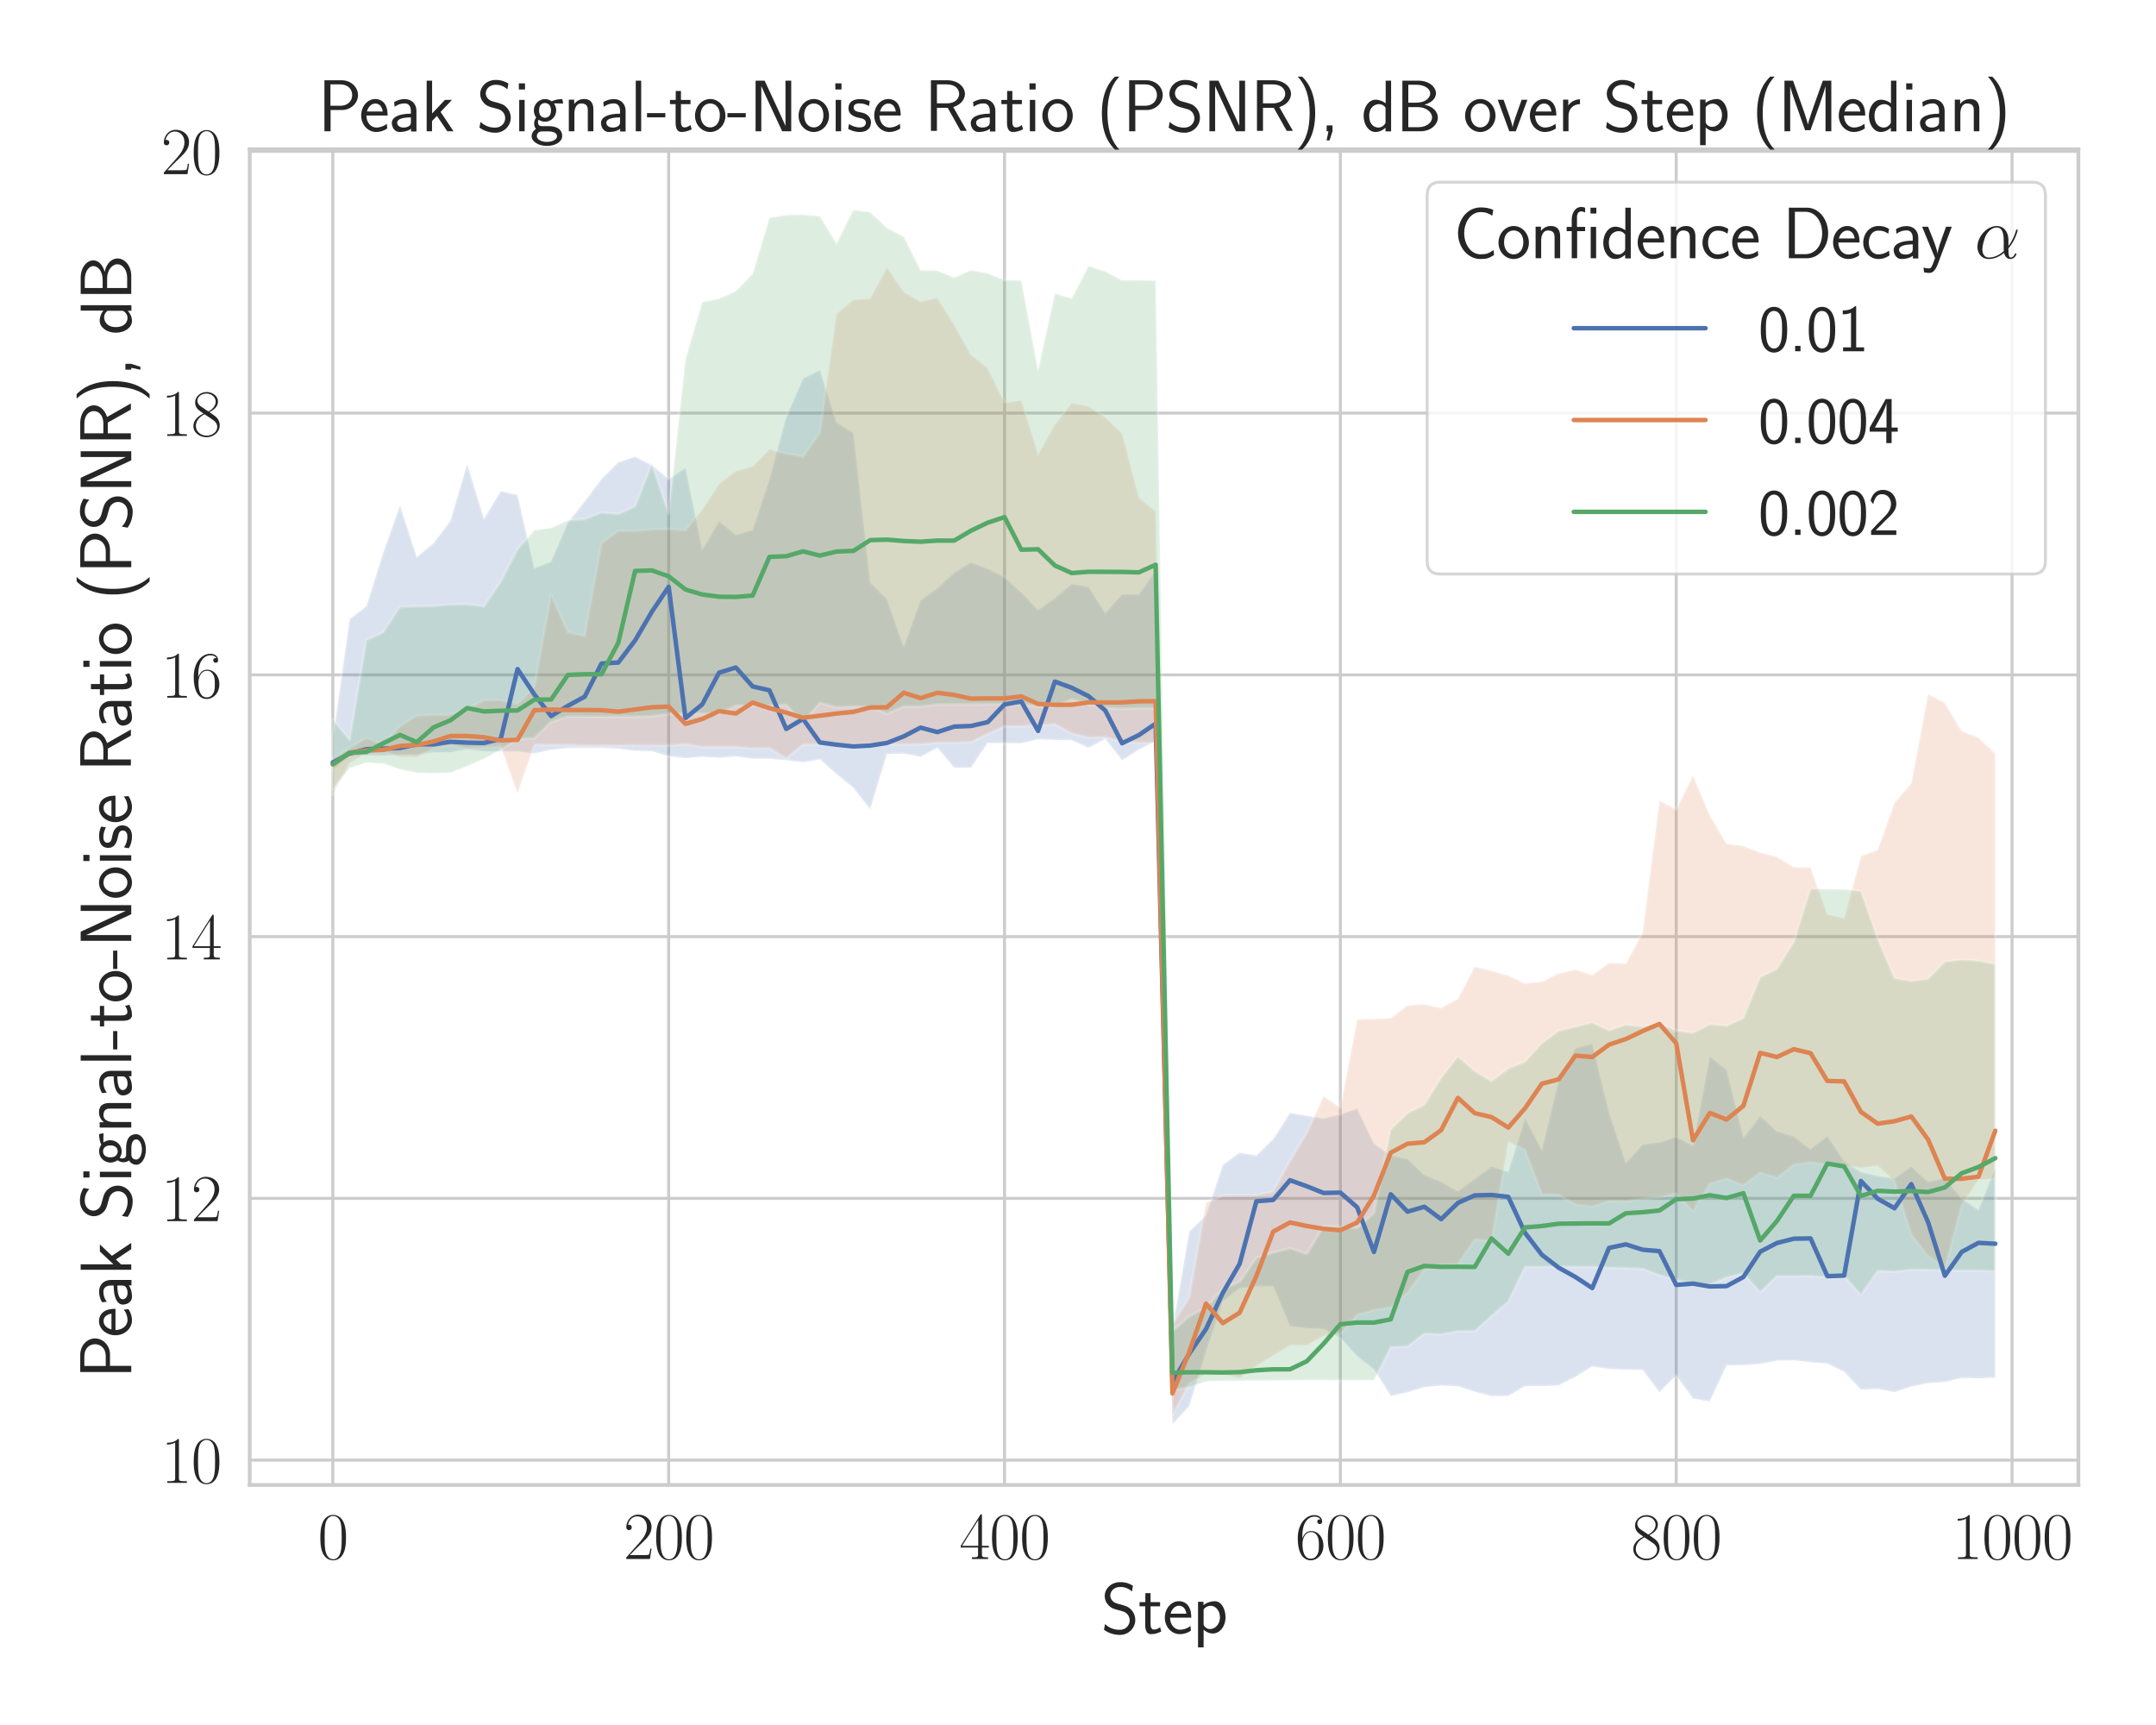 <?xml version="1.0" encoding="utf-8" standalone="no"?>
<!DOCTYPE svg PUBLIC "-//W3C//DTD SVG 1.1//EN"
  "http://www.w3.org/Graphics/SVG/1.1/DTD/svg11.dtd">
<svg xmlns:xlink="http://www.w3.org/1999/xlink" width="720pt" height="576pt" viewBox="0 0 720 576" xmlns="http://www.w3.org/2000/svg" version="1.1">
 <defs>
  <style type="text/css">*{stroke-linejoin: round; stroke-linecap: butt}</style>
 </defs>
 <g id="figure_1">
  <g id="patch_1">
   <path d="M 0 576 
L 720 576 
L 720 0 
L 0 0 
z
" style="fill: #ffffff"/>
  </g>
  <g id="axes_1">
   <g id="patch_2">
    <path d="M 83.393 495.841 
L 694.08 495.841 
L 694.08 49.831 
L 83.393 49.831 
z
" style="fill: #ffffff"/>
   </g>
   <g id="matplotlib.axis_1">
    <g id="xtick_1">
     <g id="line2d_1">
      <path d="M 111.151 495.841 
L 111.151 49.831 
" clip-path="url(#pd534890c7a)" style="fill: none; stroke: #cccccc; stroke-linecap: round"/>
     </g>
     <g id="text_1">
      <!-- $\mathdefault{0}$ -->
      <g style="fill: #262626" transform="translate(106.125 520.562) scale(0.22 -0.22)">
       <defs>
        <path id="CMR17-30" d="M 2688 2025 
C 2688 2416 2682 3080 2413 3591 
C 2176 4039 1798 4198 1466 4198 
C 1158 4198 768 4058 525 3597 
C 269 3118 243 2524 243 2025 
C 243 1661 250 1106 448 619 
C 723 -39 1216 -128 1466 -128 
C 1760 -128 2208 -7 2470 600 
C 2662 1042 2688 1559 2688 2025 
z
M 1466 -26 
C 1056 -26 813 325 723 812 
C 653 1188 653 1738 653 2096 
C 653 2588 653 2997 736 3387 
C 858 3929 1216 4096 1466 4096 
C 1728 4096 2067 3923 2189 3400 
C 2272 3036 2278 2607 2278 2096 
C 2278 1680 2278 1169 2202 792 
C 2067 95 1690 -26 1466 -26 
z
" transform="scale(0.016)"/>
       </defs>
       <use xlink:href="#CMR17-30" transform="scale(0.996)"/>
      </g>
     </g>
    </g>
    <g id="xtick_2">
     <g id="line2d_2">
      <path d="M 223.307 495.841 
L 223.307 49.831 
" clip-path="url(#pd534890c7a)" style="fill: none; stroke: #cccccc; stroke-linecap: round"/>
     </g>
     <g id="text_2">
      <!-- $\mathdefault{200}$ -->
      <g style="fill: #262626" transform="translate(208.229 520.562) scale(0.22 -0.22)">
       <defs>
        <path id="CMR17-32" d="M 2669 989 
L 2554 989 
C 2490 536 2438 459 2413 420 
C 2381 369 1920 369 1830 369 
L 602 369 
C 832 619 1280 1072 1824 1597 
C 2214 1967 2669 2402 2669 3035 
C 2669 3790 2067 4224 1395 4224 
C 691 4224 262 3604 262 3030 
C 262 2780 448 2748 525 2748 
C 589 2748 781 2787 781 3010 
C 781 3207 614 3264 525 3264 
C 486 3264 448 3258 422 3245 
C 544 3790 915 4058 1306 4058 
C 1862 4058 2227 3617 2227 3035 
C 2227 2479 1901 2000 1536 1584 
L 262 146 
L 262 0 
L 2515 0 
L 2669 989 
z
" transform="scale(0.016)"/>
       </defs>
       <use xlink:href="#CMR17-32" transform="scale(0.996)"/>
       <use xlink:href="#CMR17-30" transform="translate(45.69 0) scale(0.996)"/>
       <use xlink:href="#CMR17-30" transform="translate(91.381 0) scale(0.996)"/>
      </g>
     </g>
    </g>
    <g id="xtick_3">
     <g id="line2d_3">
      <path d="M 335.462 495.841 
L 335.462 49.831 
" clip-path="url(#pd534890c7a)" style="fill: none; stroke: #cccccc; stroke-linecap: round"/>
     </g>
     <g id="text_3">
      <!-- $\mathdefault{400}$ -->
      <g style="fill: #262626" transform="translate(320.385 520.562) scale(0.22 -0.22)">
       <defs>
        <path id="CMR17-34" d="M 2150 4122 
C 2150 4256 2144 4256 2029 4256 
L 128 1254 
L 128 1088 
L 1779 1088 
L 1779 457 
C 1779 224 1766 160 1318 160 
L 1197 160 
L 1197 0 
C 1402 0 1747 0 1965 0 
C 2182 0 2528 0 2733 0 
L 2733 160 
L 2611 160 
C 2163 160 2150 224 2150 457 
L 2150 1088 
L 2803 1088 
L 2803 1254 
L 2150 1254 
L 2150 4122 
z
M 1798 3703 
L 1798 1254 
L 256 1254 
L 1798 3703 
z
" transform="scale(0.016)"/>
       </defs>
       <use xlink:href="#CMR17-34" transform="scale(0.996)"/>
       <use xlink:href="#CMR17-30" transform="translate(45.69 0) scale(0.996)"/>
       <use xlink:href="#CMR17-30" transform="translate(91.381 0) scale(0.996)"/>
      </g>
     </g>
    </g>
    <g id="xtick_4">
     <g id="line2d_4">
      <path d="M 447.618 495.841 
L 447.618 49.831 
" clip-path="url(#pd534890c7a)" style="fill: none; stroke: #cccccc; stroke-linecap: round"/>
     </g>
     <g id="text_4">
      <!-- $\mathdefault{600}$ -->
      <g style="fill: #262626" transform="translate(432.54 520.562) scale(0.22 -0.22)">
       <defs>
        <path id="CMR17-36" d="M 678 2176 
C 678 3690 1395 4032 1811 4032 
C 1946 4032 2272 4009 2400 3776 
C 2298 3776 2106 3776 2106 3553 
C 2106 3381 2246 3323 2336 3323 
C 2394 3323 2566 3348 2566 3560 
C 2566 3954 2246 4179 1805 4179 
C 1043 4179 243 3390 243 1984 
C 243 253 966 -128 1478 -128 
C 2099 -128 2688 427 2688 1283 
C 2688 2081 2170 2662 1517 2662 
C 1126 2662 838 2407 678 1960 
L 678 2176 
z
M 1478 25 
C 691 25 691 1200 691 1436 
C 691 1896 909 2560 1504 2560 
C 1613 2560 1926 2560 2138 2120 
C 2253 1870 2253 1609 2253 1289 
C 2253 944 2253 690 2118 434 
C 1978 171 1773 25 1478 25 
z
" transform="scale(0.016)"/>
       </defs>
       <use xlink:href="#CMR17-36" transform="scale(0.996)"/>
       <use xlink:href="#CMR17-30" transform="translate(45.69 0) scale(0.996)"/>
       <use xlink:href="#CMR17-30" transform="translate(91.381 0) scale(0.996)"/>
      </g>
     </g>
    </g>
    <g id="xtick_5">
     <g id="line2d_5">
      <path d="M 559.774 495.841 
L 559.774 49.831 
" clip-path="url(#pd534890c7a)" style="fill: none; stroke: #cccccc; stroke-linecap: round"/>
     </g>
     <g id="text_5">
      <!-- $\mathdefault{800}$ -->
      <g style="fill: #262626" transform="translate(544.696 520.562) scale(0.22 -0.22)">
       <defs>
        <path id="CMR17-38" d="M 1741 2264 
C 2144 2467 2554 2773 2554 3263 
C 2554 3841 1990 4179 1472 4179 
C 890 4179 378 3759 378 3180 
C 378 3021 416 2747 666 2505 
C 730 2442 998 2251 1171 2130 
C 883 1983 211 1634 211 934 
C 211 279 838 -128 1459 -128 
C 2144 -128 2720 362 2720 1010 
C 2720 1590 2330 1857 2074 2029 
L 1741 2264 
z
M 902 2822 
C 851 2854 595 3051 595 3351 
C 595 3739 998 4032 1459 4032 
C 1965 4032 2336 3676 2336 3262 
C 2336 2669 1670 2331 1638 2331 
C 1632 2331 1626 2331 1574 2370 
L 902 2822 
z
M 2080 1519 
C 2176 1449 2483 1240 2483 851 
C 2483 381 2010 25 1472 25 
C 890 25 448 438 448 940 
C 448 1443 838 1862 1280 2060 
L 2080 1519 
z
" transform="scale(0.016)"/>
       </defs>
       <use xlink:href="#CMR17-38" transform="scale(0.996)"/>
       <use xlink:href="#CMR17-30" transform="translate(45.69 0) scale(0.996)"/>
       <use xlink:href="#CMR17-30" transform="translate(91.381 0) scale(0.996)"/>
      </g>
     </g>
    </g>
    <g id="xtick_6">
     <g id="line2d_6">
      <path d="M 671.929 495.841 
L 671.929 49.831 
" clip-path="url(#pd534890c7a)" style="fill: none; stroke: #cccccc; stroke-linecap: round"/>
     </g>
     <g id="text_6">
      <!-- $\mathdefault{1000}$ -->
      <g style="fill: #262626" transform="translate(651.825 520.562) scale(0.22 -0.22)">
       <defs>
        <path id="CMR17-31" d="M 1702 4058 
C 1702 4192 1696 4192 1606 4192 
C 1357 3916 979 3827 621 3827 
C 602 3827 570 3827 563 3808 
C 557 3795 557 3782 557 3648 
C 755 3648 1088 3686 1344 3839 
L 1344 461 
C 1344 236 1331 160 781 160 
L 589 160 
L 589 0 
C 896 0 1216 0 1523 0 
C 1830 0 2150 0 2458 0 
L 2458 160 
L 2266 160 
C 1715 160 1702 230 1702 458 
L 1702 4058 
z
" transform="scale(0.016)"/>
       </defs>
       <use xlink:href="#CMR17-31" transform="scale(0.996)"/>
       <use xlink:href="#CMR17-30" transform="translate(45.69 0) scale(0.996)"/>
       <use xlink:href="#CMR17-30" transform="translate(91.381 0) scale(0.996)"/>
       <use xlink:href="#CMR17-30" transform="translate(137.071 0) scale(0.996)"/>
      </g>
     </g>
    </g>
    <g id="text_7">
     <!-- Step -->
     <g style="fill: #262626" transform="translate(367.649 545.429) scale(0.24 -0.24)">
      <defs>
       <path id="CMSS17-53" d="M 2797 4169 
C 2515 4334 2208 4480 1690 4480 
C 864 4480 333 3879 333 3266 
C 333 3025 403 2753 653 2475 
C 902 2196 1184 2121 1542 2033 
C 1690 1994 1939 1924 1984 1906 
C 2342 1767 2515 1444 2515 1140 
C 2515 742 2202 318 1645 318 
C 1453 318 890 318 358 819 
L 269 318 
C 794 -64 1363 -128 1651 -128 
C 2438 -128 3002 488 3002 1186 
C 3002 1440 2925 1763 2656 2061 
C 2394 2347 2163 2410 1638 2549 
C 1338 2626 1146 2677 986 2873 
C 877 3013 819 3146 819 3317 
C 819 3673 1126 4060 1690 4060 
C 1971 4060 2336 4002 2707 3660 
L 2797 4169 
z
" transform="scale(0.016)"/>
       <path id="CMSS17-74" d="M 1069 2368 
L 1901 2368 
L 1901 2737 
L 1069 2737 
L 1069 3520 
L 614 3520 
L 614 2737 
L 109 2737 
L 109 2368 
L 602 2368 
L 602 749 
C 602 384 685 -64 1107 -64 
C 1427 -64 1722 25 2003 172 
L 1901 548 
C 1747 414 1562 337 1363 337 
C 1082 337 1069 696 1069 856 
L 1069 2368 
z
" transform="scale(0.016)"/>
       <path id="CMSS17-65" d="M 2502 1377 
C 2502 1590 2490 2003 2285 2345 
C 2061 2713 1696 2816 1421 2816 
C 755 2816 192 2188 192 1375 
C 192 582 774 -64 1510 -64 
C 1798 -64 2150 19 2470 248 
C 2470 274 2458 414 2451 420 
C 2451 433 2432 630 2432 656 
C 2125 407 1773 325 1517 325 
C 1107 325 666 667 646 1377 
L 2502 1377 
z
M 698 1728 
C 781 2084 1062 2421 1421 2421 
C 1517 2421 1965 2421 2080 1728 
L 698 1728 
z
" transform="scale(0.016)"/>
       <path id="CMSS17-70" d="M 966 333 
C 1178 129 1466 -5 1773 -5 
C 2368 -5 2880 603 2880 1412 
C 2880 2159 2496 2816 1946 2816 
C 1626 2816 1242 2702 954 2472 
L 954 2765 
L 480 2765 
L 480 -1216 
L 966 -1216 
L 966 333 
z
M 966 2100 
C 1018 2176 1235 2415 1587 2415 
C 2035 2415 2394 1960 2394 1412 
C 2394 787 1958 384 1530 384 
C 1402 384 1267 415 1139 523 
C 966 674 966 768 966 857 
L 966 2100 
z
" transform="scale(0.016)"/>
      </defs>
      <use xlink:href="#CMSS17-53" transform="scale(0.996)"/>
      <use xlink:href="#CMSS17-74" transform="translate(52.049 0) scale(0.996)"/>
      <use xlink:href="#CMSS17-65" transform="translate(85.88 0) scale(0.996)"/>
      <use xlink:href="#CMSS17-70" transform="translate(127.519 0) scale(0.996)"/>
     </g>
    </g>
   </g>
   <g id="matplotlib.axis_2">
    <g id="ytick_1">
     <g id="line2d_7">
      <path d="M 83.393 487.546 
L 694.08 487.546 
" clip-path="url(#pd534890c7a)" style="fill: none; stroke: #cccccc; stroke-linecap: round"/>
     </g>
     <g id="text_8">
      <!-- $\mathdefault{10}$ -->
      <g style="fill: #262626" transform="translate(53.789 495.156) scale(0.22 -0.22)">
       <use xlink:href="#CMR17-31" transform="scale(0.996)"/>
       <use xlink:href="#CMR17-30" transform="translate(45.69 0) scale(0.996)"/>
      </g>
     </g>
    </g>
    <g id="ytick_2">
     <g id="line2d_8">
      <path d="M 83.393 400.145 
L 694.08 400.145 
" clip-path="url(#pd534890c7a)" style="fill: none; stroke: #cccccc; stroke-linecap: round"/>
     </g>
     <g id="text_9">
      <!-- $\mathdefault{12}$ -->
      <g style="fill: #262626" transform="translate(53.789 407.755) scale(0.22 -0.22)">
       <use xlink:href="#CMR17-31" transform="scale(0.996)"/>
       <use xlink:href="#CMR17-32" transform="translate(45.69 0) scale(0.996)"/>
      </g>
     </g>
    </g>
    <g id="ytick_3">
     <g id="line2d_9">
      <path d="M 83.393 312.744 
L 694.08 312.744 
" clip-path="url(#pd534890c7a)" style="fill: none; stroke: #cccccc; stroke-linecap: round"/>
     </g>
     <g id="text_10">
      <!-- $\mathdefault{14}$ -->
      <g style="fill: #262626" transform="translate(53.789 320.354) scale(0.22 -0.22)">
       <use xlink:href="#CMR17-31" transform="scale(0.996)"/>
       <use xlink:href="#CMR17-34" transform="translate(45.69 0) scale(0.996)"/>
      </g>
     </g>
    </g>
    <g id="ytick_4">
     <g id="line2d_10">
      <path d="M 83.393 225.342 
L 694.08 225.342 
" clip-path="url(#pd534890c7a)" style="fill: none; stroke: #cccccc; stroke-linecap: round"/>
     </g>
     <g id="text_11">
      <!-- $\mathdefault{16}$ -->
      <g style="fill: #262626" transform="translate(53.789 232.953) scale(0.22 -0.22)">
       <use xlink:href="#CMR17-31" transform="scale(0.996)"/>
       <use xlink:href="#CMR17-36" transform="translate(45.69 0) scale(0.996)"/>
      </g>
     </g>
    </g>
    <g id="ytick_5">
     <g id="line2d_11">
      <path d="M 83.393 137.941 
L 694.08 137.941 
" clip-path="url(#pd534890c7a)" style="fill: none; stroke: #cccccc; stroke-linecap: round"/>
     </g>
     <g id="text_12">
      <!-- $\mathdefault{18}$ -->
      <g style="fill: #262626" transform="translate(53.789 145.551) scale(0.22 -0.22)">
       <use xlink:href="#CMR17-31" transform="scale(0.996)"/>
       <use xlink:href="#CMR17-38" transform="translate(45.69 0) scale(0.996)"/>
      </g>
     </g>
    </g>
    <g id="ytick_6">
     <g id="line2d_12">
      <path d="M 83.393 50.54 
L 694.08 50.54 
" clip-path="url(#pd534890c7a)" style="fill: none; stroke: #cccccc; stroke-linecap: round"/>
     </g>
     <g id="text_13">
      <!-- $\mathdefault{20}$ -->
      <g style="fill: #262626" transform="translate(53.789 58.15) scale(0.22 -0.22)">
       <use xlink:href="#CMR17-32" transform="scale(0.996)"/>
       <use xlink:href="#CMR17-30" transform="translate(45.69 0) scale(0.996)"/>
      </g>
     </g>
    </g>
    <g id="text_14">
     <!-- Peak Signal-to-Noise Ratio (PSNR), dB -->
     <g style="fill: #262626" transform="translate(43.831 460.307) rotate(-90) scale(0.24 -0.24)">
      <defs>
       <path id="CMSS17-50" d="M 2106 1856 
C 2874 1856 3501 2453 3501 3158 
C 3501 3850 2899 4453 2067 4453 
L 570 4453 
L 570 0 
L 1107 0 
L 1107 1856 
L 2106 1856 
z
M 1926 4096 
C 2669 4096 2995 3627 2995 3157 
C 2995 2720 2694 2226 1926 2226 
L 1094 2226 
L 1094 4096 
L 1926 4096 
z
" transform="scale(0.016)"/>
       <path id="CMSS17-61" d="M 2406 1791 
C 2406 2392 1978 2808 1402 2808 
C 1120 2808 813 2757 461 2553 
L 499 2135 
C 659 2248 934 2432 1395 2432 
C 1722 2432 1920 2180 1920 1782 
L 1920 1536 
C 896 1536 256 1238 256 726 
C 256 461 416 -64 947 -64 
C 1043 -64 1562 -64 1933 217 
L 1933 -19 
L 2406 -19 
L 2406 1791 
z
M 1920 816 
C 1920 701 1920 548 1728 434 
C 1562 325 1350 325 1261 325 
C 941 325 723 511 723 744 
C 723 1211 1722 1211 1920 1211 
L 1920 816 
z
" transform="scale(0.016)"/>
       <path id="CMSS17-6b" d="M 1696 1688 
L 2688 2739 
L 2074 2739 
L 954 1554 
L 954 4416 
L 480 4416 
L 480 0 
L 947 0 
L 947 892 
L 1376 1344 
L 2278 0 
L 2822 0 
L 1696 1688 
z
" transform="scale(0.016)"/>
       <path id="CMSS17-69" d="M 979 4183 
L 442 4183 
L 442 3648 
L 979 3648 
L 979 4183 
z
M 947 2739 
L 474 2739 
L 474 0 
L 947 0 
L 947 2739 
z
" transform="scale(0.016)"/>
       <path id="CMSS17-67" d="M 2848 2808 
C 2483 2808 2170 2738 1914 2617 
C 1702 2777 1485 2808 1338 2808 
C 781 2808 358 2349 358 1814 
C 358 1468 550 1207 563 1195 
C 448 1035 384 863 384 672 
C 384 448 474 289 544 200 
C 211 -3 166 -314 166 -435 
C 166 -898 749 -1280 1498 -1280 
C 2253 -1280 2835 -898 2835 -428 
C 2835 448 1856 448 1587 448 
L 1069 448 
C 973 448 717 448 717 791 
C 717 921 774 1004 781 1010 
C 877 940 1075 832 1338 832 
C 1869 832 2310 1278 2310 1827 
C 2310 2132 2170 2355 2112 2432 
L 2131 2432 
C 2150 2432 2419 2432 2515 2432 
C 2720 2432 2739 2429 2918 2419 
L 2848 2808 
z
M 1338 1182 
C 1120 1182 813 1315 813 1823 
C 813 2375 1165 2464 1331 2464 
C 1549 2464 1856 2331 1856 1823 
C 1856 1271 1504 1182 1338 1182 
z
M 1581 -10 
C 1734 -10 2381 -10 2381 -442 
C 2381 -714 1984 -929 1504 -929 
C 1018 -929 621 -720 621 -435 
C 621 -403 621 -10 1062 -10 
L 1581 -10 
z
" transform="scale(0.016)"/>
       <path id="CMSS17-6e" d="M 2618 1877 
C 2618 2283 2522 2816 1798 2816 
C 1389 2816 1120 2606 941 2389 
L 941 2758 
L 474 2758 
L 474 0 
L 960 0 
L 960 1559 
C 960 1964 1114 2428 1549 2428 
C 2112 2428 2131 2048 2131 1829 
L 2131 0 
L 2618 0 
L 2618 1877 
z
" transform="scale(0.016)"/>
       <path id="CMSS17-6c" d="M 947 4416 
L 474 4416 
L 474 0 
L 947 0 
L 947 4416 
z
" transform="scale(0.016)"/>
       <path id="CMSS17-2d" d="M 1664 1216 
L 1664 1585 
L 64 1585 
L 64 1216 
L 1664 1216 
z
" transform="scale(0.016)"/>
       <path id="CMSS17-6f" d="M 2829 1356 
C 2829 2176 2221 2816 1504 2816 
C 768 2816 173 2157 173 1356 
C 173 544 787 -64 1498 -64 
C 2227 -64 2829 563 2829 1356 
z
M 1504 337 
C 1050 337 659 709 659 1408 
C 659 2151 1114 2427 1498 2427 
C 1914 2427 2342 2126 2342 1408 
C 2342 683 1926 337 1504 337 
z
" transform="scale(0.016)"/>
       <path id="CMSS17-4e" d="M 1466 4180 
L 1350 4416 
L 563 4416 
L 563 0 
L 1062 0 
L 1062 3926 
L 1069 3932 
C 1114 3817 1139 3760 1402 3194 
L 2771 236 
L 2886 0 
L 3674 0 
L 3674 4416 
L 3174 4416 
L 3174 490 
L 3168 483 
C 3123 598 3098 655 2835 1221 
L 1466 4180 
z
" transform="scale(0.016)"/>
       <path id="CMSS17-73" d="M 2061 2627 
C 1683 2807 1389 2807 1197 2807 
C 742 2807 198 2648 198 2003 
C 198 1359 902 1218 1094 1179 
C 1389 1122 1715 1058 1715 740 
C 1715 337 1254 337 1171 337 
C 915 337 563 407 243 638 
L 166 210 
C 531 0 883 -64 1178 -64 
C 1965 -64 2163 416 2163 781 
C 2163 1094 1984 1305 1862 1401 
C 1651 1568 1574 1587 1050 1696 
C 960 1709 646 1779 646 2066 
C 646 2432 1050 2432 1139 2432 
C 1555 2432 1811 2303 1984 2208 
L 2061 2627 
z
" transform="scale(0.016)"/>
       <path id="CMSS17-52" d="M 2522 2109 
L 2534 2115 
C 3533 2459 3539 3147 3539 3268 
C 3539 3873 2925 4453 2003 4453 
L 570 4453 
L 570 32 
L 1094 32 
L 1094 2048 
L 2035 2048 
L 3168 32 
L 3706 32 
L 2522 2109 
z
M 1094 2437 
L 1094 4096 
L 1933 4096 
C 2746 4096 3034 3637 3034 3267 
C 3034 2922 2778 2437 1933 2437 
L 1094 2437 
z
" transform="scale(0.016)"/>
       <path id="CMSS17-28" d="M 1613 4768 
C 1267 4417 474 3601 474 1588 
C 474 -433 1267 -1243 1613 -1600 
L 2003 -1600 
C 1216 -784 960 357 960 1581 
C 960 2798 1203 3946 2003 4768 
L 1613 4768 
z
" transform="scale(0.016)"/>
       <path id="CMSS17-29" d="M 723 -1600 
C 1069 -1249 1862 -433 1862 1581 
C 1862 3601 1069 4411 723 4768 
L 333 4768 
C 1120 3952 1376 2811 1376 1588 
C 1376 370 1133 -778 333 -1600 
L 723 -1600 
z
" transform="scale(0.016)"/>
       <path id="CMSS17-2c" d="M 1088 6 
L 1088 510 
L 576 510 
L 576 0 
L 736 0 
L 570 -800 
L 826 -800 
L 1088 6 
z
" transform="scale(0.016)"/>
       <path id="CMSS17-64" d="M 2611 4416 
L 2138 4416 
L 2138 2438 
C 1939 2603 1613 2756 1254 2756 
C 672 2756 211 2131 211 1347 
C 211 562 666 -64 1235 -64 
C 1677 -64 1971 172 2125 306 
L 2125 -13 
L 2611 -13 
L 2611 4416 
z
M 2125 836 
C 2125 747 2125 653 1926 482 
C 1798 375 1645 325 1498 325 
C 1152 325 698 576 698 1340 
C 698 2134 1210 2368 1562 2368 
C 1798 2368 1990 2254 2125 2065 
L 2125 836 
z
" transform="scale(0.016)"/>
       <path id="CMSS17-42" d="M 570 4416 
L 570 0 
L 2163 0 
C 3034 0 3667 574 3667 1200 
C 3667 1685 3251 2176 2502 2317 
C 3334 2558 3501 3040 3501 3313 
C 3501 3883 2874 4416 1997 4416 
L 570 4416 
z
M 1088 2496 
L 1088 4059 
L 1824 4059 
C 2483 4059 3002 3724 3002 3306 
C 3002 2926 2592 2496 1766 2496 
L 1088 2496 
z
M 1088 357 
L 1088 2107 
L 1939 2107 
C 2630 2107 3162 1679 3162 1206 
C 3162 772 2694 357 1984 357 
L 1088 357 
z
" transform="scale(0.016)"/>
      </defs>
      <use xlink:href="#CMSS17-50" transform="scale(0.996)"/>
      <use xlink:href="#CMSS17-65" transform="translate(57.133 0) scale(0.996)"/>
      <use xlink:href="#CMSS17-61" transform="translate(98.772 0) scale(0.996)"/>
      <use xlink:href="#CMSS17-6b" transform="translate(143.694 0) scale(0.996)"/>
      <use xlink:href="#CMSS17-53" transform="translate(220.525 0) scale(0.996)"/>
      <use xlink:href="#CMSS17-69" transform="translate(272.574 0) scale(0.996)"/>
      <use xlink:href="#CMSS17-67" transform="translate(294.755 0) scale(0.996)"/>
      <use xlink:href="#CMSS17-6e" transform="translate(341.598 0) scale(0.996)"/>
      <use xlink:href="#CMSS17-61" transform="translate(389.803 0) scale(0.996)"/>
      <use xlink:href="#CMSS17-6c" transform="translate(434.725 0) scale(0.996)"/>
      <use xlink:href="#CMSS17-2d" transform="translate(456.906 0) scale(0.996)"/>
      <use xlink:href="#CMSS17-74" transform="translate(488.135 0) scale(0.996)"/>
      <use xlink:href="#CMSS17-6f" transform="translate(521.967 0) scale(0.996)"/>
      <use xlink:href="#CMSS17-2d" transform="translate(568.81 0) scale(0.996)"/>
      <use xlink:href="#CMSS17-4e" transform="translate(600.039 0) scale(0.996)"/>
      <use xlink:href="#CMSS17-6f" transform="translate(666.101 0) scale(0.996)"/>
      <use xlink:href="#CMSS17-69" transform="translate(712.944 0) scale(0.996)"/>
      <use xlink:href="#CMSS17-73" transform="translate(735.125 0) scale(0.996)"/>
      <use xlink:href="#CMSS17-65" transform="translate(771.039 0) scale(0.996)"/>
      <use xlink:href="#CMSS17-52" transform="translate(843.907 0) scale(0.996)"/>
      <use xlink:href="#CMSS17-61" transform="translate(904.323 0) scale(0.996)"/>
      <use xlink:href="#CMSS17-74" transform="translate(949.245 0) scale(0.996)"/>
      <use xlink:href="#CMSS17-69" transform="translate(983.076 0) scale(0.996)"/>
      <use xlink:href="#CMSS17-6f" transform="translate(1005.257 0) scale(0.996)"/>
      <use xlink:href="#CMSS17-28" transform="translate(1083.33 0) scale(0.996)"/>
      <use xlink:href="#CMSS17-50" transform="translate(1119.764 0) scale(0.996)"/>
      <use xlink:href="#CMSS17-53" transform="translate(1179.499 0) scale(0.996)"/>
      <use xlink:href="#CMSS17-4e" transform="translate(1231.548 0) scale(0.996)"/>
      <use xlink:href="#CMSS17-52" transform="translate(1297.609 0) scale(0.996)"/>
      <use xlink:href="#CMSS17-29" transform="translate(1358.025 0) scale(0.996)"/>
      <use xlink:href="#CMSS17-2c" transform="translate(1394.459 0) scale(0.996)"/>
      <use xlink:href="#CMSS17-64" transform="translate(1451.713 0) scale(0.996)"/>
      <use xlink:href="#CMSS17-42" transform="translate(1499.918 0) scale(0.996)"/>
     </g>
    </g>
   </g>
   <g id="PolyCollection_1">
    <defs>
     <path id="mc4e548ff99" d="M 111.151 -329.192 
L 111.151 -318.844 
L 116.759 -323.515 
L 122.367 -323.782 
L 127.974 -323.703 
L 133.582 -324.04 
L 139.19 -323.957 
L 144.798 -324.796 
L 150.406 -324.804 
L 156.013 -325.779 
L 161.621 -325.128 
L 167.229 -325.062 
L 172.837 -325.097 
L 178.445 -324.416 
L 184.052 -325.63 
L 189.66 -326.22 
L 195.268 -326.247 
L 200.876 -326.264 
L 206.483 -325.993 
L 212.091 -325.281 
L 217.699 -325.15 
L 223.307 -323.472 
L 228.915 -322.847 
L 234.522 -323.275 
L 240.13 -322.952 
L 245.738 -323.41 
L 251.346 -322.65 
L 256.953 -322.65 
L 262.561 -322.152 
L 268.169 -321.448 
L 273.777 -322.418 
L 279.385 -317.48 
L 284.992 -312.9 
L 290.6 -305.742 
L 296.208 -324.197 
L 301.816 -324.359 
L 307.423 -323.271 
L 313.031 -326.29 
L 318.639 -319.687 
L 324.247 -319.635 
L 329.855 -327.903 
L 335.462 -327.842 
L 341.07 -327.798 
L 346.678 -329.157 
L 352.286 -328.899 
L 357.894 -328.834 
L 363.501 -326.238 
L 369.109 -329.288 
L 374.717 -322.082 
L 380.325 -325.674 
L 385.932 -328.532 
L 391.54 -100.432 
L 397.148 -106.384 
L 402.756 -124.673 
L 408.364 -141.458 
L 413.971 -145.872 
L 419.579 -146.523 
L 425.187 -146.515 
L 430.795 -133.147 
L 436.402 -132.508 
L 442.01 -132.277 
L 447.618 -129.275 
L 453.226 -123.157 
L 458.834 -118.738 
L 464.441 -109.854 
L 470.049 -111.073 
L 475.657 -112.817 
L 481.265 -113.363 
L 486.872 -113.105 
L 492.48 -111.279 
L 498.088 -109.789 
L 503.696 -109.876 
L 509.304 -113.149 
L 514.911 -113.136 
L 520.519 -113.403 
L 526.127 -116.243 
L 531.735 -119.726 
L 537.343 -118.861 
L 542.95 -118.66 
L 548.558 -118.551 
L 554.166 -111.073 
L 559.774 -116.737 
L 565.381 -108.989 
L 570.989 -108.014 
L 576.597 -120.089 
L 582.205 -120.167 
L 587.813 -120.548 
L 593.42 -121.679 
L 599.028 -121.758 
L 604.636 -121.142 
L 610.244 -120.666 
L 615.851 -117.93 
L 621.459 -111.965 
L 627.067 -112.214 
L 632.675 -111.169 
L 638.283 -112.992 
L 643.89 -114.185 
L 649.498 -114.53 
L 655.106 -115.889 
L 660.714 -115.723 
L 666.321 -115.959 
L 666.321 -185.924 
L 666.321 -185.924 
L 660.714 -171.948 
L 655.106 -175.733 
L 649.498 -182.603 
L 643.89 -181.313 
L 638.283 -186.453 
L 632.675 -182.476 
L 627.067 -183.258 
L 621.459 -184.622 
L 615.851 -188.231 
L 610.244 -196.648 
L 604.636 -192.225 
L 599.028 -196.499 
L 593.42 -198.208 
L 587.813 -203.295 
L 582.205 -196.08 
L 576.597 -218.791 
L 570.989 -223.161 
L 565.381 -193.405 
L 559.774 -196.368 
L 554.166 -194.472 
L 548.558 -193.834 
L 542.95 -187.637 
L 537.343 -204.344 
L 531.735 -227.479 
L 526.127 -225.958 
L 520.519 -215.168 
L 514.911 -191.976 
L 509.304 -202.652 
L 503.696 -184.705 
L 498.088 -186.435 
L 492.48 -182.336 
L 486.872 -178.193 
L 481.265 -181.375 
L 475.657 -183.616 
L 470.049 -188.978 
L 464.441 -190.141 
L 458.834 -194.17 
L 453.226 -205.843 
L 447.618 -203.876 
L 442.01 -202.539 
L 436.402 -203.426 
L 430.795 -204.414 
L 425.187 -195.669 
L 419.579 -190.167 
L 413.971 -191.12 
L 408.364 -187.043 
L 402.756 -170.24 
L 397.148 -164.746 
L 391.54 -132.377 
L 385.932 -385.352 
L 380.325 -377.507 
L 374.717 -377.551 
L 369.109 -371.232 
L 363.501 -380.077 
L 357.894 -380.982 
L 352.286 -376.266 
L 346.678 -372.311 
L 341.07 -378.106 
L 335.462 -383.263 
L 329.855 -386.09 
L 324.247 -388.175 
L 318.639 -384.788 
L 313.031 -379.57 
L 307.423 -375.563 
L 301.816 -359.957 
L 296.208 -375.864 
L 290.6 -381.541 
L 284.992 -431.382 
L 279.385 -434.93 
L 273.777 -452.419 
L 268.169 -449.565 
L 262.561 -436.669 
L 256.953 -415.929 
L 251.346 -399.026 
L 245.738 -397.4 
L 240.13 -401.971 
L 234.522 -392.436 
L 228.915 -419.709 
L 223.307 -416.06 
L 217.699 -420.71 
L 212.091 -423.507 
L 206.483 -421.645 
L 200.876 -416.117 
L 195.268 -408.596 
L 189.66 -401.556 
L 184.052 -388.503 
L 178.445 -386.248 
L 172.837 -410.72 
L 167.229 -412.005 
L 161.621 -402.806 
L 156.013 -421.099 
L 150.406 -402.107 
L 144.798 -394.704 
L 139.19 -389.98 
L 133.582 -407.259 
L 127.974 -391.531 
L 122.367 -373.596 
L 116.759 -369.283 
L 111.151 -329.192 
z
" style="stroke: #ffffff; stroke-opacity: 0.2"/>
    </defs>
    <g clip-path="url(#pd534890c7a)">
     <use xlink:href="#mc4e548ff99" x="0" y="576" style="fill: #4c72b0; fill-opacity: 0.2; stroke: #ffffff; stroke-opacity: 0.2"/>
    </g>
   </g>
   <g id="PolyCollection_2">
    <defs>
     <path id="m4d8d05678f" d="M 111.151 -322.584 
L 111.151 -310.645 
L 116.759 -321.169 
L 122.367 -324.73 
L 127.974 -325.005 
L 133.582 -323.253 
L 139.19 -323.188 
L 144.798 -326.177 
L 150.406 -327.217 
L 156.013 -326.067 
L 161.621 -326.4 
L 167.229 -326.736 
L 172.837 -310.991 
L 178.445 -327.304 
L 184.052 -327.304 
L 189.66 -327.3 
L 195.268 -327.086 
L 200.876 -327.086 
L 206.483 -327.081 
L 212.091 -327.134 
L 217.699 -327.103 
L 223.307 -327.103 
L 228.915 -327.549 
L 234.522 -326.601 
L 240.13 -326.596 
L 245.738 -326.596 
L 251.346 -326.133 
L 256.953 -326.185 
L 262.561 -322.79 
L 268.169 -327.431 
L 273.777 -327.431 
L 279.385 -327.431 
L 284.992 -327.457 
L 290.6 -327.483 
L 296.208 -327.483 
L 301.816 -327.488 
L 307.423 -327.505 
L 313.031 -328.043 
L 318.639 -328.012 
L 324.247 -328.226 
L 329.855 -330.927 
L 335.462 -333.497 
L 341.07 -333.497 
L 346.678 -333.816 
L 352.286 -334.213 
L 357.894 -331.119 
L 363.501 -329.791 
L 369.109 -329.909 
L 374.717 -328.349 
L 380.325 -327.968 
L 385.932 -327.973 
L 391.54 -103.605 
L 397.148 -113.979 
L 402.756 -117.266 
L 408.364 -117.191 
L 413.971 -115.837 
L 419.579 -119.971 
L 425.187 -123.388 
L 430.795 -126.788 
L 436.402 -126.788 
L 442.01 -129.991 
L 447.618 -130.634 
L 453.226 -136.966 
L 458.834 -138.535 
L 464.441 -139.514 
L 470.049 -144.443 
L 475.657 -151.986 
L 481.265 -153.594 
L 486.872 -153.856 
L 492.48 -162.111 
L 498.088 -161.591 
L 503.696 -194.813 
L 509.304 -192.029 
L 514.911 -177.206 
L 520.519 -177.109 
L 526.127 -173.744 
L 531.735 -173.137 
L 537.343 -174.885 
L 542.95 -174.876 
L 548.558 -175.711 
L 554.166 -176.279 
L 559.774 -177.468 
L 565.381 -171.568 
L 570.989 -180.767 
L 576.597 -182.454 
L 582.205 -180.265 
L 587.813 -184.46 
L 593.42 -182.76 
L 599.028 -187.099 
L 604.636 -187.882 
L 610.244 -187.156 
L 615.851 -186.833 
L 621.459 -186.059 
L 627.067 -186.815 
L 632.675 -181.646 
L 638.283 -163.803 
L 643.89 -156.583 
L 649.498 -152.641 
L 655.106 -173.508 
L 660.714 -182.113 
L 666.321 -182.432 
L 666.321 -324.407 
L 666.321 -324.407 
L 660.714 -329.668 
L 655.106 -331.91 
L 649.498 -341.28 
L 643.89 -344.221 
L 638.283 -314.474 
L 632.675 -307.958 
L 627.067 -292.256 
L 621.459 -290.102 
L 615.851 -269.326 
L 610.244 -270.659 
L 604.636 -286.33 
L 599.028 -286.422 
L 593.42 -289.853 
L 587.813 -291.325 
L 582.205 -293.489 
L 576.597 -294.218 
L 570.989 -303.78 
L 565.381 -317.083 
L 559.774 -305.655 
L 554.166 -308.679 
L 548.558 -264.642 
L 542.95 -254.21 
L 537.343 -254.477 
L 531.735 -250.4 
L 526.127 -252.253 
L 520.519 -250.942 
L 514.911 -248.158 
L 509.304 -247.603 
L 503.696 -250.194 
L 498.088 -251.859 
L 492.48 -253.197 
L 486.872 -242.494 
L 481.265 -239.413 
L 475.657 -240.628 
L 470.049 -240.279 
L 464.441 -236.048 
L 458.834 -235.773 
L 453.226 -235.572 
L 447.618 -206.113 
L 442.01 -209.99 
L 436.402 -197.605 
L 430.795 -188.354 
L 425.187 -178.093 
L 419.579 -176.865 
L 413.971 -176.825 
L 408.364 -176.777 
L 402.756 -174.47 
L 397.148 -142.699 
L 391.54 -133.837 
L 385.932 -405.152 
L 380.325 -409.833 
L 374.717 -431.189 
L 369.109 -436.621 
L 363.501 -440.297 
L 357.894 -441.398 
L 352.286 -434.183 
L 346.678 -424.258 
L 341.07 -442.311 
L 335.462 -441.503 
L 329.855 -453.031 
L 324.247 -457.484 
L 318.639 -467.465 
L 313.031 -476.463 
L 307.423 -475.178 
L 301.816 -478.425 
L 296.208 -486.707 
L 290.6 -476.284 
L 284.992 -475.816 
L 279.385 -471.254 
L 273.777 -431.364 
L 268.169 -423.511 
L 262.561 -424.508 
L 256.953 -425.91 
L 251.346 -420.277 
L 245.738 -418.691 
L 240.13 -414.386 
L 234.522 -405.821 
L 228.915 -398.89 
L 223.307 -399.362 
L 217.699 -399.179 
L 212.091 -398.694 
L 206.483 -398.702 
L 200.876 -394.621 
L 195.268 -363.589 
L 189.66 -364.869 
L 184.052 -377.32 
L 178.445 -346.615 
L 172.837 -340.913 
L 167.229 -342.158 
L 161.621 -342.162 
L 156.013 -339.199 
L 150.406 -337.373 
L 144.798 -337.285 
L 139.19 -336.997 
L 133.582 -333.571 
L 127.974 -327.357 
L 122.367 -329.572 
L 116.759 -326.22 
L 111.151 -322.584 
z
" style="stroke: #ffffff; stroke-opacity: 0.2"/>
    </defs>
    <g clip-path="url(#pd534890c7a)">
     <use xlink:href="#m4d8d05678f" x="0" y="576" style="fill: #dd8452; fill-opacity: 0.2; stroke: #ffffff; stroke-opacity: 0.2"/>
    </g>
   </g>
   <g id="PolyCollection_3">
    <defs>
     <path id="m653b289391" d="M 111.151 -335.743 
L 111.151 -312.546 
L 116.759 -319.508 
L 122.367 -321.383 
L 127.974 -320.998 
L 133.582 -319.102 
L 139.19 -317.957 
L 144.798 -317.791 
L 150.406 -317.961 
L 156.013 -320.163 
L 161.621 -322.615 
L 167.229 -325.657 
L 172.837 -329.175 
L 178.445 -329.494 
L 184.052 -334.943 
L 189.66 -336.682 
L 195.268 -336.656 
L 200.876 -336.66 
L 206.483 -336.665 
L 212.091 -336.682 
L 217.699 -336.831 
L 223.307 -337.618 
L 228.915 -337.648 
L 234.522 -337.657 
L 240.13 -337.661 
L 245.738 -340.309 
L 251.346 -340.406 
L 256.953 -340.384 
L 262.561 -340.58 
L 268.169 -334.821 
L 273.777 -341.31 
L 279.385 -339.82 
L 284.992 -340.03 
L 290.6 -339.955 
L 296.208 -337.683 
L 301.816 -340.078 
L 307.423 -340.052 
L 313.031 -340.781 
L 318.639 -340.79 
L 324.247 -340.79 
L 329.855 -340.825 
L 335.462 -340.808 
L 341.07 -340.803 
L 346.678 -340.065 
L 352.286 -340.157 
L 357.894 -342.411 
L 363.501 -340.943 
L 369.109 -339.645 
L 374.717 -339.313 
L 380.325 -339.518 
L 385.932 -339.514 
L 391.54 -111.794 
L 397.148 -112.734 
L 402.756 -114.727 
L 408.364 -114.923 
L 413.971 -114.936 
L 419.579 -115.006 
L 425.187 -115.059 
L 430.795 -115.098 
L 436.402 -115.164 
L 442.01 -115.164 
L 447.618 -115.107 
L 453.226 -115.107 
L 458.834 -115.107 
L 464.441 -126.202 
L 470.049 -126.473 
L 475.657 -130.734 
L 481.265 -130.494 
L 486.872 -131.56 
L 492.48 -131.556 
L 498.088 -136.629 
L 503.696 -141.415 
L 509.304 -153.039 
L 514.911 -153.039 
L 520.519 -153.043 
L 526.127 -153.048 
L 531.735 -153.048 
L 537.343 -152.742 
L 542.95 -152.598 
L 548.558 -152.366 
L 554.166 -150.229 
L 559.774 -148.756 
L 565.381 -147.056 
L 570.989 -147.056 
L 576.597 -149.495 
L 582.205 -150.893 
L 587.813 -144.57 
L 593.42 -149.906 
L 599.028 -149.884 
L 604.636 -149.963 
L 610.244 -149.556 
L 615.851 -149.967 
L 621.459 -143.661 
L 627.067 -151.636 
L 632.675 -151.453 
L 638.283 -152.06 
L 643.89 -152.051 
L 649.498 -151.811 
L 655.106 -151.785 
L 660.714 -151.802 
L 666.321 -151.584 
L 666.321 -254.031 
L 666.321 -254.031 
L 660.714 -255.163 
L 655.106 -255.508 
L 649.498 -254.84 
L 643.89 -249.128 
L 638.283 -248.372 
L 632.675 -249.303 
L 627.067 -262.426 
L 621.459 -278.407 
L 615.851 -279.05 
L 610.244 -279.085 
L 604.636 -279.216 
L 599.028 -261.36 
L 593.42 -252.467 
L 587.813 -249.666 
L 582.205 -235.996 
L 576.597 -233.422 
L 570.989 -233.946 
L 565.381 -231.075 
L 559.774 -231.788 
L 554.166 -234.318 
L 548.558 -233.173 
L 542.95 -233.754 
L 537.343 -231.897 
L 531.735 -234.493 
L 526.127 -233.147 
L 520.519 -231.7 
L 514.911 -227.649 
L 509.304 -221.457 
L 503.696 -219.18 
L 498.088 -214.945 
L 492.48 -218.31 
L 486.872 -223.196 
L 481.265 -216.069 
L 475.657 -207.057 
L 470.049 -204.252 
L 464.441 -198.815 
L 458.834 -170.983 
L 453.226 -165.953 
L 447.618 -166.293 
L 442.01 -166.486 
L 436.402 -157.274 
L 430.795 -159.192 
L 425.187 -157.754 
L 419.579 -155.958 
L 413.971 -147.983 
L 408.364 -145.544 
L 402.756 -139.439 
L 397.148 -136.477 
L 391.54 -131.503 
L 385.932 -482.271 
L 380.325 -482.398 
L 374.717 -482.407 
L 369.109 -485.356 
L 363.501 -487.183 
L 357.894 -476.367 
L 352.286 -478.006 
L 346.678 -452.415 
L 341.07 -482.35 
L 335.462 -482.468 
L 329.855 -484.71 
L 324.247 -485.758 
L 318.639 -483.35 
L 313.031 -485.619 
L 307.423 -485.798 
L 301.816 -496.994 
L 296.208 -499.887 
L 290.6 -505.14 
L 284.992 -505.896 
L 279.385 -494.643 
L 273.777 -503.815 
L 268.169 -504.283 
L 262.561 -504.178 
L 256.953 -503.269 
L 251.346 -484.552 
L 245.738 -478.779 
L 240.13 -476.28 
L 234.522 -475.095 
L 228.915 -456.02 
L 223.307 -404.405 
L 217.699 -420.99 
L 212.091 -406.892 
L 206.483 -404.318 
L 200.876 -404.82 
L 195.268 -402.622 
L 189.66 -402.246 
L 184.052 -399.751 
L 178.445 -398.925 
L 172.837 -392.545 
L 167.229 -381.755 
L 161.621 -373.478 
L 156.013 -374.199 
L 150.406 -374.059 
L 144.798 -373.579 
L 139.19 -373.513 
L 133.582 -373.312 
L 127.974 -364.821 
L 122.367 -362.217 
L 116.759 -328.829 
L 111.151 -335.743 
z
" style="stroke: #ffffff; stroke-opacity: 0.2"/>
    </defs>
    <g clip-path="url(#pd534890c7a)">
     <use xlink:href="#m653b289391" x="0" y="576" style="fill: #55a868; fill-opacity: 0.2; stroke: #ffffff; stroke-opacity: 0.2"/>
    </g>
   </g>
   <g id="line2d_13">
    <path d="M 111.151 254.587 
L 116.759 251.602 
L 122.367 250.164 
L 127.974 249.959 
L 133.582 249.784 
L 139.19 248.508 
L 144.798 248.547 
L 150.406 247.686 
L 156.013 247.988 
L 161.621 248.093 
L 167.229 246.729 
L 172.837 223.419 
L 178.445 231.884 
L 184.052 239.099 
L 189.66 235.673 
L 195.268 232.623 
L 200.876 221.558 
L 206.483 221.226 
L 212.091 213.84 
L 217.699 204.265 
L 223.307 195.945 
L 228.915 239.781 
L 234.522 235.201 
L 240.13 224.608 
L 245.738 222.891 
L 251.346 229.214 
L 256.953 230.503 
L 262.561 243.408 
L 268.169 240.061 
L 273.777 247.914 
L 279.385 248.67 
L 284.992 249.238 
L 290.6 248.954 
L 296.208 248.084 
L 301.816 245.873 
L 307.423 242.962 
L 313.031 244.453 
L 318.639 242.621 
L 324.247 242.416 
L 329.855 241.123 
L 335.462 235.214 
L 341.07 234.24 
L 346.678 244.059 
L 352.286 227.584 
L 357.894 229.655 
L 363.501 232.452 
L 369.109 237.224 
L 374.717 248.176 
L 380.325 245.453 
L 385.932 241.629 
L 391.54 461.536 
L 397.148 451.996 
L 402.756 443.78 
L 408.364 431.701 
L 413.971 422.03 
L 419.579 401.128 
L 425.187 400.669 
L 430.795 394.088 
L 436.402 396.107 
L 442.01 398.349 
L 447.618 398.235 
L 453.226 403.121 
L 458.834 418.045 
L 464.441 398.786 
L 470.049 404.589 
L 475.657 402.946 
L 481.265 407.093 
L 486.872 401.67 
L 492.48 399.157 
L 498.088 399.004 
L 503.696 399.651 
L 509.304 411.686 
L 514.911 418.993 
L 520.519 423.297 
L 526.127 426.409 
L 531.735 430.097 
L 537.343 416.694 
L 542.95 415.506 
L 548.558 417.297 
L 554.166 417.778 
L 559.774 429.053 
L 565.381 428.62 
L 570.989 429.564 
L 576.597 429.45 
L 582.205 426.413 
L 587.813 417.953 
L 593.42 415.055 
L 599.028 413.622 
L 604.636 413.517 
L 610.244 426.116 
L 615.851 425.941 
L 621.459 394.35 
L 627.067 400.267 
L 632.675 403.449 
L 638.283 395.395 
L 643.89 408.103 
L 649.498 425.968 
L 655.106 418.049 
L 660.714 414.999 
L 666.321 415.296 
" clip-path="url(#pd534890c7a)" style="fill: none; stroke: #4c72b0; stroke-width: 1.5; stroke-linecap: round"/>
   </g>
   <g id="line2d_14">
    <path d="M 111.151 255.242 
L 116.759 251.331 
L 122.367 250.61 
L 127.974 250.418 
L 133.582 249.072 
L 139.19 248.744 
L 144.798 247.573 
L 150.406 245.764 
L 156.013 245.764 
L 161.621 246.183 
L 167.229 247.232 
L 172.837 247.044 
L 178.445 237.15 
L 184.052 236.927 
L 189.66 237.08 
L 195.268 237.08 
L 200.876 237.133 
L 206.483 237.631 
L 212.091 236.884 
L 217.699 236.163 
L 223.307 235.931 
L 228.915 241.704 
L 234.522 240.078 
L 240.13 237.456 
L 245.738 238.251 
L 251.346 234.62 
L 256.953 236.433 
L 262.561 237.95 
L 268.169 239.676 
L 273.777 238.986 
L 279.385 238.256 
L 284.992 237.701 
L 290.6 236.232 
L 296.208 236.167 
L 301.816 231.316 
L 307.423 233.117 
L 313.031 231.329 
L 318.639 232.05 
L 324.247 233.274 
L 329.855 233.2 
L 335.462 233.208 
L 341.07 232.531 
L 346.678 235.053 
L 352.286 235.35 
L 357.894 235.319 
L 363.501 234.532 
L 369.109 234.55 
L 374.717 234.532 
L 380.325 234.174 
L 385.932 234.161 
L 391.54 465.289 
L 397.148 451.423 
L 402.756 435.306 
L 408.364 441.805 
L 413.971 438.335 
L 419.579 426.051 
L 425.187 411.267 
L 430.795 408.199 
L 436.402 409.37 
L 442.01 410.314 
L 447.618 410.799 
L 453.226 408.212 
L 458.834 399.223 
L 464.441 384.898 
L 470.049 381.9 
L 475.657 381.419 
L 481.265 377.377 
L 486.872 366.605 
L 492.48 371.687 
L 498.088 373.007 
L 503.696 376.512 
L 509.304 370.044 
L 514.911 361.872 
L 520.519 360.395 
L 526.127 352.498 
L 531.735 352.948 
L 537.343 348.823 
L 542.95 346.948 
L 548.558 344.287 
L 554.166 341.909 
L 559.774 348.342 
L 565.381 380.746 
L 570.989 371.626 
L 576.597 373.833 
L 582.205 369.248 
L 587.813 351.585 
L 593.42 352.948 
L 599.028 350.352 
L 604.636 351.668 
L 610.244 360.932 
L 615.851 361.09 
L 621.459 371.281 
L 627.067 375.2 
L 632.675 374.392 
L 638.283 372.801 
L 643.89 380.532 
L 649.498 393.603 
L 655.106 393.59 
L 660.714 392.908 
L 666.321 377.595 
" clip-path="url(#pd534890c7a)" style="fill: none; stroke: #dd8452; stroke-width: 1.5; stroke-linecap: round"/>
   </g>
   <g id="line2d_15">
    <path d="M 111.151 255.159 
L 116.759 251.327 
L 122.367 251.099 
L 127.974 248.185 
L 133.582 245.401 
L 139.19 247.817 
L 144.798 242.879 
L 150.406 240.519 
L 156.013 236.425 
L 161.621 237.561 
L 167.229 237.316 
L 172.837 237.233 
L 178.445 233.632 
L 184.052 233.571 
L 189.66 225.36 
L 195.268 225.137 
L 200.876 225.137 
L 206.483 214.631 
L 212.091 190.648 
L 217.699 190.46 
L 223.307 192.44 
L 228.915 196.841 
L 234.522 198.519 
L 240.13 199.249 
L 245.738 199.314 
L 251.346 198.864 
L 256.953 185.95 
L 262.561 185.728 
L 268.169 184.102 
L 273.777 185.505 
L 279.385 184.167 
L 284.992 183.949 
L 290.6 180.361 
L 296.208 180.191 
L 301.816 180.65 
L 307.423 180.881 
L 313.031 180.505 
L 318.639 180.523 
L 324.247 177.206 
L 329.855 174.523 
L 335.462 172.683 
L 341.07 183.556 
L 346.678 183.407 
L 352.286 188.835 
L 357.894 191.356 
L 363.501 190.919 
L 369.109 190.937 
L 374.717 190.976 
L 380.325 191.125 
L 385.932 188.586 
L 391.54 458.341 
L 397.148 458.223 
L 402.756 458.214 
L 408.364 458.297 
L 413.971 458.171 
L 419.579 457.546 
L 425.187 457.222 
L 430.795 457.222 
L 436.402 454.539 
L 442.01 448.692 
L 447.618 442.159 
L 453.226 441.608 
L 458.834 441.621 
L 464.441 440.542 
L 470.049 424.705 
L 475.657 422.703 
L 481.265 423.009 
L 486.872 422.983 
L 492.48 423.053 
L 498.088 413.535 
L 503.696 418.613 
L 509.304 409.838 
L 514.911 409.392 
L 520.519 408.614 
L 526.127 408.548 
L 531.735 408.487 
L 537.343 408.527 
L 542.95 405.127 
L 548.558 404.777 
L 554.166 404.196 
L 559.774 400.442 
L 565.381 400.197 
L 570.989 399.096 
L 576.597 400.027 
L 582.205 398.436 
L 587.813 414.212 
L 593.42 407.705 
L 599.028 399.306 
L 604.636 399.297 
L 610.244 388.538 
L 615.851 389.469 
L 621.459 399.323 
L 627.067 397.628 
L 632.675 397.903 
L 638.283 397.698 
L 643.89 398.047 
L 649.498 396.491 
L 655.106 391.759 
L 660.714 389.692 
L 666.321 386.733 
" clip-path="url(#pd534890c7a)" style="fill: none; stroke: #55a868; stroke-width: 1.5; stroke-linecap: round"/>
   </g>
   <g id="patch_3">
    <path d="M 83.393 495.841 
L 83.393 49.831 
" style="fill: none; stroke: #cccccc; stroke-width: 1.25; stroke-linejoin: miter; stroke-linecap: square"/>
   </g>
   <g id="patch_4">
    <path d="M 694.08 495.841 
L 694.08 49.831 
" style="fill: none; stroke: #cccccc; stroke-width: 1.25; stroke-linejoin: miter; stroke-linecap: square"/>
   </g>
   <g id="patch_5">
    <path d="M 83.393 495.841 
L 694.08 495.841 
" style="fill: none; stroke: #cccccc; stroke-width: 1.25; stroke-linejoin: miter; stroke-linecap: square"/>
   </g>
   <g id="patch_6">
    <path d="M 83.393 49.831 
L 694.08 49.831 
" style="fill: none; stroke: #cccccc; stroke-width: 1.25; stroke-linejoin: miter; stroke-linecap: square"/>
   </g>
   <g id="text_15">
    <!-- Peak Signal-to-Noise Ratio (PSNR), dB over Step (Median) -->
    <g style="fill: #262626" transform="translate(106.166 43.831) scale(0.24 -0.24)">
     <defs>
      <path id="CMSS17-76" d="M 2675 2752 
L 2176 2752 
L 1747 1556 
C 1613 1165 1421 627 1389 352 
L 1382 352 
C 1370 468 1318 634 1286 749 
C 1248 890 1197 1056 1158 1172 
L 595 2752 
L 83 2752 
L 1094 0 
L 1664 0 
L 2675 2752 
z
" transform="scale(0.016)"/>
      <path id="CMSS17-72" d="M 954 1363 
C 954 1965 1395 2368 1958 2368 
L 1958 2789 
C 1549 2789 1165 2585 934 2253 
L 934 2758 
L 480 2758 
L 480 0 
L 954 0 
L 954 1363 
z
" transform="scale(0.016)"/>
      <path id="CMSS17-4d" d="M 3194 2371 
L 2886 1473 
C 2835 1307 2662 791 2624 587 
L 2618 587 
C 2598 715 2560 849 2458 1174 
C 2400 1365 2336 1562 2272 1741 
L 1325 4416 
L 576 4416 
L 576 0 
L 1075 0 
L 1075 3900 
L 1082 3900 
C 1082 3894 1139 3613 1530 2499 
L 2374 96 
L 2848 96 
L 3610 2231 
C 3661 2378 3821 2843 3891 3066 
C 3955 3257 4115 3728 4154 3913 
L 4160 3913 
L 4160 0 
L 4666 0 
L 4666 4416 
L 3923 4416 
L 3194 2371 
z
" transform="scale(0.016)"/>
     </defs>
     <use xlink:href="#CMSS17-50" transform="scale(0.996)"/>
     <use xlink:href="#CMSS17-65" transform="translate(57.133 0) scale(0.996)"/>
     <use xlink:href="#CMSS17-61" transform="translate(98.772 0) scale(0.996)"/>
     <use xlink:href="#CMSS17-6b" transform="translate(143.694 0) scale(0.996)"/>
     <use xlink:href="#CMSS17-53" transform="translate(220.525 0) scale(0.996)"/>
     <use xlink:href="#CMSS17-69" transform="translate(272.574 0) scale(0.996)"/>
     <use xlink:href="#CMSS17-67" transform="translate(294.755 0) scale(0.996)"/>
     <use xlink:href="#CMSS17-6e" transform="translate(341.598 0) scale(0.996)"/>
     <use xlink:href="#CMSS17-61" transform="translate(389.803 0) scale(0.996)"/>
     <use xlink:href="#CMSS17-6c" transform="translate(434.725 0) scale(0.996)"/>
     <use xlink:href="#CMSS17-2d" transform="translate(456.906 0) scale(0.996)"/>
     <use xlink:href="#CMSS17-74" transform="translate(488.135 0) scale(0.996)"/>
     <use xlink:href="#CMSS17-6f" transform="translate(521.967 0) scale(0.996)"/>
     <use xlink:href="#CMSS17-2d" transform="translate(568.81 0) scale(0.996)"/>
     <use xlink:href="#CMSS17-4e" transform="translate(600.039 0) scale(0.996)"/>
     <use xlink:href="#CMSS17-6f" transform="translate(666.101 0) scale(0.996)"/>
     <use xlink:href="#CMSS17-69" transform="translate(712.944 0) scale(0.996)"/>
     <use xlink:href="#CMSS17-73" transform="translate(735.125 0) scale(0.996)"/>
     <use xlink:href="#CMSS17-65" transform="translate(771.039 0) scale(0.996)"/>
     <use xlink:href="#CMSS17-52" transform="translate(843.907 0) scale(0.996)"/>
     <use xlink:href="#CMSS17-61" transform="translate(904.323 0) scale(0.996)"/>
     <use xlink:href="#CMSS17-74" transform="translate(949.245 0) scale(0.996)"/>
     <use xlink:href="#CMSS17-69" transform="translate(983.076 0) scale(0.996)"/>
     <use xlink:href="#CMSS17-6f" transform="translate(1005.257 0) scale(0.996)"/>
     <use xlink:href="#CMSS17-28" transform="translate(1083.33 0) scale(0.996)"/>
     <use xlink:href="#CMSS17-50" transform="translate(1119.764 0) scale(0.996)"/>
     <use xlink:href="#CMSS17-53" transform="translate(1179.499 0) scale(0.996)"/>
     <use xlink:href="#CMSS17-4e" transform="translate(1231.548 0) scale(0.996)"/>
     <use xlink:href="#CMSS17-52" transform="translate(1297.609 0) scale(0.996)"/>
     <use xlink:href="#CMSS17-29" transform="translate(1358.025 0) scale(0.996)"/>
     <use xlink:href="#CMSS17-2c" transform="translate(1394.459 0) scale(0.996)"/>
     <use xlink:href="#CMSS17-64" transform="translate(1451.713 0) scale(0.996)"/>
     <use xlink:href="#CMSS17-42" transform="translate(1499.918 0) scale(0.996)"/>
     <use xlink:href="#CMSS17-6f" transform="translate(1593.485 0) scale(0.996)"/>
     <use xlink:href="#CMSS17-76" transform="translate(1640.328 0) scale(0.996)"/>
     <use xlink:href="#CMSS17-65" transform="translate(1683.329 0) scale(0.996)"/>
     <use xlink:href="#CMSS17-72" transform="translate(1724.967 0) scale(0.996)"/>
     <use xlink:href="#CMSS17-53" transform="translate(1788.106 0) scale(0.996)"/>
     <use xlink:href="#CMSS17-74" transform="translate(1840.155 0) scale(0.996)"/>
     <use xlink:href="#CMSS17-65" transform="translate(1873.986 0) scale(0.996)"/>
     <use xlink:href="#CMSS17-70" transform="translate(1915.625 0) scale(0.996)"/>
     <use xlink:href="#CMSS17-28" transform="translate(1995.059 0) scale(0.996)"/>
     <use xlink:href="#CMSS17-4d" transform="translate(2031.493 0) scale(0.996)"/>
     <use xlink:href="#CMSS17-65" transform="translate(2113.169 0) scale(0.996)"/>
     <use xlink:href="#CMSS17-64" transform="translate(2154.808 0) scale(0.996)"/>
     <use xlink:href="#CMSS17-69" transform="translate(2203.013 0) scale(0.996)"/>
     <use xlink:href="#CMSS17-61" transform="translate(2225.194 0) scale(0.996)"/>
     <use xlink:href="#CMSS17-6e" transform="translate(2270.116 0) scale(0.996)"/>
     <use xlink:href="#CMSS17-29" transform="translate(2318.321 0) scale(0.996)"/>
    </g>
   </g>
   <g id="legend_1">
    <g id="patch_7">
     <path d="M 480.999 191.676 
L 678.68 191.676 
Q 683.08 191.676 683.08 187.276 
L 683.08 65.231 
Q 683.08 60.831 678.68 60.831 
L 480.999 60.831 
Q 476.599 60.831 476.599 65.231 
L 476.599 187.276 
Q 476.599 191.676 480.999 191.676 
z
" style="fill: #ffffff; opacity: 0.8; stroke: #cccccc; stroke-linejoin: miter"/>
    </g>
    <g id="text_16">
     <!-- Confidence Decay $\alpha$ -->
     <g style="fill: #262626" transform="translate(485.399 86.236) scale(0.24 -0.24)">
      <defs>
       <path id="CMSS17-43" d="M 3501 714 
C 3072 427 2874 344 2355 344 
C 1459 344 934 1303 934 2179 
C 934 3112 1472 4032 2381 4032 
C 2790 4032 3059 3918 3386 3715 
L 3475 4217 
C 3168 4370 2778 4440 2387 4440 
C 1158 4440 397 3316 397 2179 
C 397 927 1299 -64 2323 -64 
C 2874 -64 3066 -19 3539 280 
L 3501 714 
z
" transform="scale(0.016)"/>
       <path id="CMSS17-c" d="M 2752 4416 
L 2240 4416 
L 2240 3906 
L 2752 3906 
L 2752 4416 
z
M 2733 2737 
L 2259 2737 
L 2259 0 
L 2733 0 
L 2733 2737 
z
M 1075 2368 
L 1773 2368 
L 1773 2737 
L 1062 2737 
L 1062 3578 
C 1062 3919 1216 4092 1421 4092 
C 1542 4092 1664 4056 1773 3992 
L 1773 4410 
C 1722 4428 1574 4480 1421 4480 
C 941 4480 602 3993 602 3372 
L 602 2737 
L 160 2737 
L 160 2368 
L 602 2368 
L 602 0 
L 1075 0 
L 1075 2368 
z
" transform="scale(0.016)"/>
       <path id="CMSS17-63" d="M 2464 2541 
C 2464 2585 2170 2714 2093 2739 
C 1882 2816 1613 2816 1542 2816 
C 710 2816 211 2093 211 1363 
C 211 595 768 -64 1517 -64 
C 1946 -64 2253 76 2502 242 
L 2464 664 
C 2189 453 1869 337 1523 337 
C 1024 337 698 774 698 1369 
C 698 1831 909 2414 1549 2414 
C 1901 2414 2099 2343 2394 2145 
L 2464 2541 
z
" transform="scale(0.016)"/>
       <path id="CMSS17-44" d="M 570 4416 
L 570 0 
L 2144 0 
C 3194 0 4000 980 4000 2170 
C 4000 3398 3194 4416 2144 4416 
L 570 4416 
z
M 1094 357 
L 1094 4059 
L 2003 4059 
C 2861 4059 3475 3277 3475 2170 
C 3475 1107 2867 357 2003 357 
L 1094 357 
z
" transform="scale(0.016)"/>
       <path id="CMSS17-79" d="M 2675 2752 
L 2176 2752 
C 1632 1294 1446 702 1434 383 
L 1427 383 
C 1408 696 1126 1460 902 2007 
L 602 2752 
L 83 2752 
L 1216 13 
C 1146 -178 1043 -465 1011 -529 
C 870 -885 774 -885 672 -885 
C 646 -885 442 -885 211 -809 
L 250 -1229 
C 410 -1261 570 -1280 685 -1280 
C 845 -1280 1165 -1280 1459 -497 
L 2675 2752 
z
" transform="scale(0.016)"/>
       <path id="CMMI12-b" d="M 2963 1616 
C 2963 2235 2611 2815 1933 2815 
C 1094 2815 256 1902 256 996 
C 256 441 602 -64 1254 -64 
C 1651 -64 2125 89 2579 472 
C 2669 115 2867 -64 3142 -64 
C 3488 -64 3661 294 3661 377 
C 3661 434 3616 434 3597 434 
C 3546 434 3539 415 3520 364 
C 3462 204 3315 64 3162 64 
C 2963 64 2963 472 2963 862 
C 3616 1641 3770 2446 3770 2452 
C 3770 2510 3718 2510 3699 2510 
C 3642 2510 3635 2491 3610 2376 
C 3526 2095 3360 1597 2963 1073 
L 2963 1616 
z
M 2560 626 
C 1997 121 1491 64 1267 64 
C 813 64 685 466 685 766 
C 685 1040 826 1692 1024 2044 
C 1286 2491 1645 2688 1933 2688 
C 2554 2688 2554 1877 2554 1341 
C 2554 1182 2547 1016 2547 856 
C 2547 728 2554 696 2560 626 
z
" transform="scale(0.016)"/>
      </defs>
      <use xlink:href="#CMSS17-43" transform="scale(0.996)"/>
      <use xlink:href="#CMSS17-6f" transform="translate(59.856 0) scale(0.996)"/>
      <use xlink:href="#CMSS17-6e" transform="translate(106.699 0) scale(0.996)"/>
      <use xlink:href="#CMSS17-c" transform="translate(154.904 0) scale(0.996)"/>
      <use xlink:href="#CMSS17-64" transform="translate(205.031 0) scale(0.996)"/>
      <use xlink:href="#CMSS17-65" transform="translate(253.236 0) scale(0.996)"/>
      <use xlink:href="#CMSS17-6e" transform="translate(294.875 0) scale(0.996)"/>
      <use xlink:href="#CMSS17-63" transform="translate(343.08 0) scale(0.996)"/>
      <use xlink:href="#CMSS17-65" transform="translate(384.719 0) scale(0.996)"/>
      <use xlink:href="#CMSS17-44" transform="translate(457.587 0) scale(0.996)"/>
      <use xlink:href="#CMSS17-65" transform="translate(525.129 0) scale(0.996)"/>
      <use xlink:href="#CMSS17-63" transform="translate(566.768 0) scale(0.996)"/>
      <use xlink:href="#CMSS17-61" transform="translate(608.407 0) scale(0.996)"/>
      <use xlink:href="#CMSS17-79" transform="translate(650.726 0) scale(0.996)"/>
      <use xlink:href="#CMMI12-b" transform="translate(724.956 0) scale(0.996)"/>
     </g>
    </g>
    <g id="line2d_16">
     <path d="M 525.566 109.586 
L 547.566 109.586 
L 569.566 109.586 
" style="fill: none; stroke: #4c72b0; stroke-width: 1.5; stroke-linecap: round"/>
    </g>
    <g id="text_17">
     <!-- 0.01 -->
     <g style="fill: #262626" transform="translate(587.166 117.286) scale(0.22 -0.22)">
      <defs>
       <path id="CMSS17-30" d="M 2758 2044 
C 2758 2405 2752 3077 2490 3596 
C 2227 4096 1805 4229 1504 4229 
C 1069 4229 698 3975 506 3570 
C 301 3146 243 2709 243 2044 
C 243 1589 262 1031 493 543 
C 755 5 1197 -128 1498 -128 
C 1894 -128 2278 81 2496 518 
C 2720 974 2758 1474 2758 2044 
z
M 1498 261 
C 1011 261 864 811 819 995 
C 742 1310 730 1614 730 2114 
C 730 2506 730 2948 851 3297 
C 998 3701 1254 3840 1498 3840 
C 1971 3840 2125 3372 2176 3208 
C 2272 2873 2272 2481 2272 2114 
C 2272 1526 2272 261 1498 261 
z
" transform="scale(0.016)"/>
       <path id="CMSS17-2e" d="M 1088 510 
L 576 510 
L 576 0 
L 1088 0 
L 1088 510 
z
" transform="scale(0.016)"/>
       <path id="CMSS17-31" d="M 1818 4288 
L 1696 4288 
C 1350 3940 947 3890 538 3890 
L 538 3520 
C 723 3520 1024 3520 1325 3667 
L 1325 369 
L 570 369 
L 570 0 
L 2573 0 
L 2573 369 
L 1818 369 
L 1818 4288 
z
" transform="scale(0.016)"/>
      </defs>
      <use xlink:href="#CMSS17-30" transform="scale(0.996)"/>
      <use xlink:href="#CMSS17-2e" transform="translate(46.844 0) scale(0.996)"/>
      <use xlink:href="#CMSS17-30" transform="translate(72.868 0) scale(0.996)"/>
      <use xlink:href="#CMSS17-31" transform="translate(119.711 0) scale(0.996)"/>
     </g>
    </g>
    <g id="line2d_17">
     <path d="M 525.566 140.25 
L 547.566 140.25 
L 569.566 140.25 
" style="fill: none; stroke: #dd8452; stroke-width: 1.5; stroke-linecap: round"/>
    </g>
    <g id="text_18">
     <!-- 0.004 -->
     <g style="fill: #262626" transform="translate(587.166 147.95) scale(0.22 -0.22)">
      <defs>
       <path id="CMSS17-34" d="M 2253 1088 
L 2835 1088 
L 2835 1477 
L 2253 1477 
L 2253 4192 
L 1690 4192 
L 166 1477 
L 166 1088 
L 1747 1088 
L 1747 0 
L 2253 0 
L 2253 1088 
z
M 659 1477 
C 1030 2127 1766 3439 1766 3885 
L 1766 1477 
L 659 1477 
z
" transform="scale(0.016)"/>
      </defs>
      <use xlink:href="#CMSS17-30" transform="scale(0.996)"/>
      <use xlink:href="#CMSS17-2e" transform="translate(46.844 0) scale(0.996)"/>
      <use xlink:href="#CMSS17-30" transform="translate(72.868 0) scale(0.996)"/>
      <use xlink:href="#CMSS17-30" transform="translate(119.711 0) scale(0.996)"/>
      <use xlink:href="#CMSS17-34" transform="translate(166.555 0) scale(0.996)"/>
     </g>
    </g>
    <g id="line2d_18">
     <path d="M 525.566 170.913 
L 547.566 170.913 
L 569.566 170.913 
" style="fill: none; stroke: #55a868; stroke-width: 1.5; stroke-linecap: round"/>
    </g>
    <g id="text_19">
     <!-- 0.002 -->
     <g style="fill: #262626" transform="translate(587.166 178.613) scale(0.22 -0.22)">
      <defs>
       <path id="CMSS17-32" d="M 1651 1357 
C 1830 1541 2099 1764 2285 1987 
C 2464 2204 2701 2511 2701 2957 
C 2701 3657 2227 4288 1421 4288 
C 787 4288 422 3893 250 3274 
L 499 2929 
C 640 3510 838 3880 1338 3880 
C 1888 3880 2195 3433 2195 2942 
C 2195 2355 1747 1901 1408 1563 
C 1030 1187 659 804 301 408 
L 301 0 
L 2701 0 
L 2701 433 
L 1613 433 
C 1536 433 1459 433 1382 433 
L 742 433 
L 742 439 
L 1651 1357 
z
" transform="scale(0.016)"/>
      </defs>
      <use xlink:href="#CMSS17-30" transform="scale(0.996)"/>
      <use xlink:href="#CMSS17-2e" transform="translate(46.844 0) scale(0.996)"/>
      <use xlink:href="#CMSS17-30" transform="translate(72.868 0) scale(0.996)"/>
      <use xlink:href="#CMSS17-30" transform="translate(119.711 0) scale(0.996)"/>
      <use xlink:href="#CMSS17-32" transform="translate(166.555 0) scale(0.996)"/>
     </g>
    </g>
   </g>
  </g>
 </g>
 <defs>
  <clipPath id="pd534890c7a">
   <rect x="83.393" y="49.831" width="610.687" height="446.01"/>
  </clipPath>
 </defs>
</svg>
